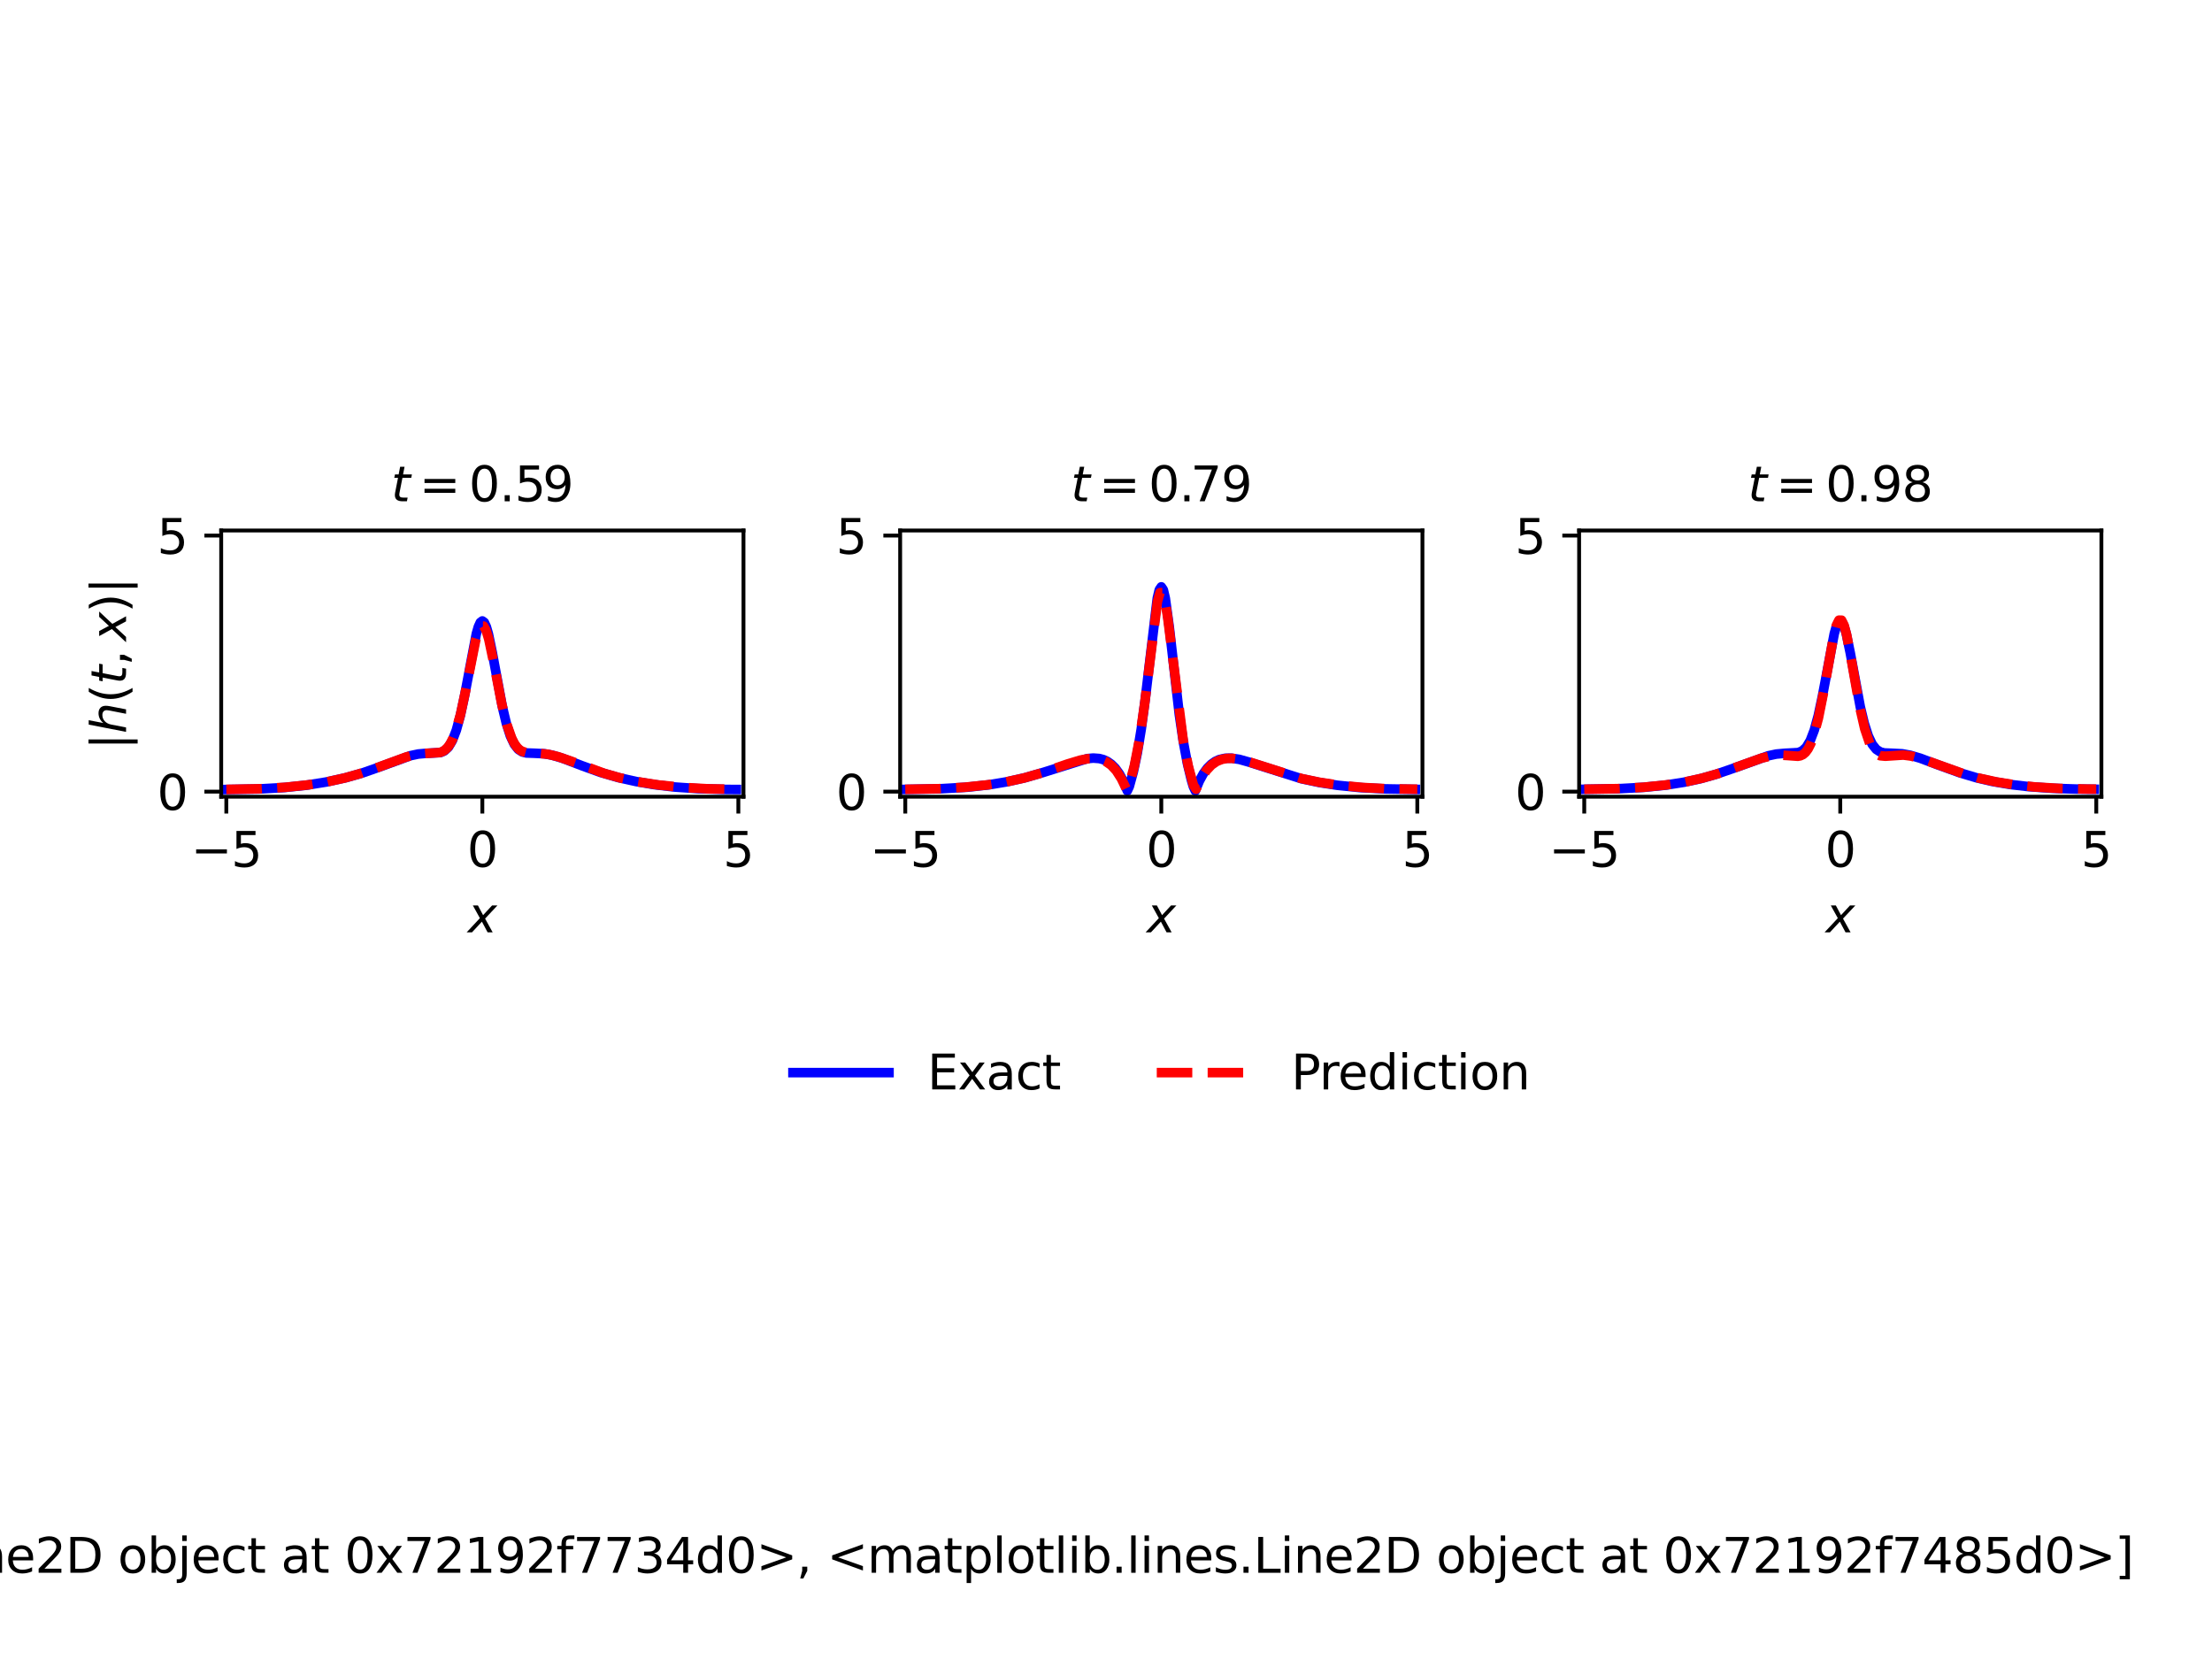 <?xml version="1.0" encoding="utf-8" standalone="no"?>
<!DOCTYPE svg PUBLIC "-//W3C//DTD SVG 1.1//EN"
  "http://www.w3.org/Graphics/SVG/1.1/DTD/svg11.dtd">
<svg xmlns:xlink="http://www.w3.org/1999/xlink" width="460.8pt" height="345.6pt" viewBox="0 0 460.8 345.6" xmlns="http://www.w3.org/2000/svg" version="1.1">
 <defs>
  <style type="text/css">*{stroke-linejoin: round; stroke-linecap: butt}</style>
 </defs>
 <g id="figure_1">
  <g id="patch_1">
   <path d="M 0 345.6 
L 460.8 345.6 
L 460.8 0 
L 0 0 
z
" style="fill: #ffffff"/>
  </g>
  <g id="axes_1">
   <g id="patch_2">
    <path d="M 46.08 165.973 
L 154.88 165.973 
L 154.88 110.507 
L 46.08 110.507 
z
" style="fill: #ffffff"/>
   </g>
   <g id="matplotlib.axis_1">
    <g id="xtick_1">
     <g id="line2d_1">
      <defs>
       <path id="m3cac14cc4a" d="M 0 0 
L 0 3.5 
" style="stroke: #000000; stroke-width: 0.8"/>
      </defs>
      <g>
       <use xlink:href="#m3cac14cc4a" x="47.147" y="165.973" style="stroke: #000000; stroke-width: 0.8"/>
      </g>
     </g>
     <g id="text_1">
      <!-- −5 -->
      <g transform="translate(39.776 180.572)scale(0.1 -0.1)">
       <defs>
        <path id="DejaVuSans-2212" d="M 678 2272 
L 4684 2272 
L 4684 1741 
L 678 1741 
L 678 2272 
z
" transform="scale(0.016)"/>
        <path id="DejaVuSans-35" d="M 691 4666 
L 3169 4666 
L 3169 4134 
L 1269 4134 
L 1269 2991 
Q 1406 3038 1543 3061 
Q 1681 3084 1819 3084 
Q 2600 3084 3056 2656 
Q 3513 2228 3513 1497 
Q 3513 744 3044 326 
Q 2575 -91 1722 -91 
Q 1428 -91 1123 -41 
Q 819 9 494 109 
L 494 744 
Q 775 591 1075 516 
Q 1375 441 1709 441 
Q 2250 441 2565 725 
Q 2881 1009 2881 1497 
Q 2881 1984 2565 2268 
Q 2250 2553 1709 2553 
Q 1456 2553 1204 2497 
Q 953 2441 691 2322 
L 691 4666 
z
" transform="scale(0.016)"/>
       </defs>
       <use xlink:href="#DejaVuSans-2212"/>
       <use xlink:href="#DejaVuSans-35" x="83.789"/>
      </g>
     </g>
    </g>
    <g id="xtick_2">
     <g id="line2d_2">
      <g>
       <use xlink:href="#m3cac14cc4a" x="100.48" y="165.973" style="stroke: #000000; stroke-width: 0.8"/>
      </g>
     </g>
     <g id="text_2">
      <!-- 0 -->
      <g transform="translate(97.299 180.572)scale(0.1 -0.1)">
       <defs>
        <path id="DejaVuSans-30" d="M 2034 4250 
Q 1547 4250 1301 3770 
Q 1056 3291 1056 2328 
Q 1056 1369 1301 889 
Q 1547 409 2034 409 
Q 2525 409 2770 889 
Q 3016 1369 3016 2328 
Q 3016 3291 2770 3770 
Q 2525 4250 2034 4250 
z
M 2034 4750 
Q 2819 4750 3233 4129 
Q 3647 3509 3647 2328 
Q 3647 1150 3233 529 
Q 2819 -91 2034 -91 
Q 1250 -91 836 529 
Q 422 1150 422 2328 
Q 422 3509 836 4129 
Q 1250 4750 2034 4750 
z
" transform="scale(0.016)"/>
       </defs>
       <use xlink:href="#DejaVuSans-30"/>
      </g>
     </g>
    </g>
    <g id="xtick_3">
     <g id="line2d_3">
      <g>
       <use xlink:href="#m3cac14cc4a" x="153.813" y="165.973" style="stroke: #000000; stroke-width: 0.8"/>
      </g>
     </g>
     <g id="text_3">
      <!-- 5 -->
      <g transform="translate(150.632 180.572)scale(0.1 -0.1)">
       <use xlink:href="#DejaVuSans-35"/>
      </g>
     </g>
    </g>
    <g id="text_4">
     <!-- $x$ -->
     <g transform="translate(97.48 194.25)scale(0.1 -0.1)">
      <defs>
       <path id="DejaVuSans-Oblique-78" d="M 3841 3500 
L 2234 1784 
L 3219 0 
L 2559 0 
L 1819 1388 
L 531 0 
L -166 0 
L 1556 1844 
L 641 3500 
L 1300 3500 
L 1972 2234 
L 3144 3500 
L 3841 3500 
z
" transform="scale(0.016)"/>
      </defs>
      <use xlink:href="#DejaVuSans-Oblique-78" transform="translate(0 0.312)"/>
     </g>
    </g>
   </g>
   <g id="matplotlib.axis_2">
    <g id="ytick_1">
     <g id="line2d_4">
      <defs>
       <path id="mddf3cb4c53" d="M 0 0 
L -3.5 0 
" style="stroke: #000000; stroke-width: 0.8"/>
      </defs>
      <g>
       <use xlink:href="#mddf3cb4c53" x="46.08" y="164.907" style="stroke: #000000; stroke-width: 0.8"/>
      </g>
     </g>
     <g id="text_5">
      <!-- 0 -->
      <g transform="translate(32.718 168.706)scale(0.1 -0.1)">
       <use xlink:href="#DejaVuSans-30"/>
      </g>
     </g>
    </g>
    <g id="ytick_2">
     <g id="line2d_5">
      <g>
       <use xlink:href="#mddf3cb4c53" x="46.08" y="111.573" style="stroke: #000000; stroke-width: 0.8"/>
      </g>
     </g>
     <g id="text_6">
      <!-- 5 -->
      <g transform="translate(32.718 115.373)scale(0.1 -0.1)">
       <use xlink:href="#DejaVuSans-35"/>
      </g>
     </g>
    </g>
    <g id="text_7">
     <!-- $|h(t,x)|$ -->
     <g transform="translate(26.317 156.19)rotate(-90)scale(0.1 -0.1)">
      <defs>
       <path id="DejaVuSans-7c" d="M 1344 4891 
L 1344 -1509 
L 813 -1509 
L 813 4891 
L 1344 4891 
z
" transform="scale(0.016)"/>
       <path id="DejaVuSans-Oblique-68" d="M 3566 2113 
L 3156 0 
L 2578 0 
L 2988 2091 
Q 3016 2238 3031 2350 
Q 3047 2463 3047 2528 
Q 3047 2791 2881 2937 
Q 2716 3084 2419 3084 
Q 1956 3084 1617 2771 
Q 1278 2459 1178 1941 
L 800 0 
L 225 0 
L 1172 4863 
L 1747 4863 
L 1375 2950 
Q 1594 3244 1934 3414 
Q 2275 3584 2650 3584 
Q 3113 3584 3367 3334 
Q 3622 3084 3622 2631 
Q 3622 2519 3608 2391 
Q 3594 2263 3566 2113 
z
" transform="scale(0.016)"/>
       <path id="DejaVuSans-28" d="M 1984 4856 
Q 1566 4138 1362 3434 
Q 1159 2731 1159 2009 
Q 1159 1288 1364 580 
Q 1569 -128 1984 -844 
L 1484 -844 
Q 1016 -109 783 600 
Q 550 1309 550 2009 
Q 550 2706 781 3412 
Q 1013 4119 1484 4856 
L 1984 4856 
z
" transform="scale(0.016)"/>
       <path id="DejaVuSans-Oblique-74" d="M 2706 3500 
L 2619 3053 
L 1472 3053 
L 1100 1153 
Q 1081 1047 1072 975 
Q 1063 903 1063 863 
Q 1063 663 1183 572 
Q 1303 481 1569 481 
L 2150 481 
L 2053 0 
L 1503 0 
Q 991 0 739 200 
Q 488 400 488 806 
Q 488 878 497 964 
Q 506 1050 525 1153 
L 897 3053 
L 409 3053 
L 500 3500 
L 978 3500 
L 1172 4494 
L 1747 4494 
L 1556 3500 
L 2706 3500 
z
" transform="scale(0.016)"/>
       <path id="DejaVuSans-2c" d="M 750 794 
L 1409 794 
L 1409 256 
L 897 -744 
L 494 -744 
L 750 256 
L 750 794 
z
" transform="scale(0.016)"/>
       <path id="DejaVuSans-29" d="M 513 4856 
L 1013 4856 
Q 1481 4119 1714 3412 
Q 1947 2706 1947 2009 
Q 1947 1309 1714 600 
Q 1481 -109 1013 -844 
L 513 -844 
Q 928 -128 1133 580 
Q 1338 1288 1338 2009 
Q 1338 2731 1133 3434 
Q 928 4138 513 4856 
z
" transform="scale(0.016)"/>
      </defs>
      <use xlink:href="#DejaVuSans-7c" transform="translate(0 0.578)"/>
      <use xlink:href="#DejaVuSans-Oblique-68" transform="translate(33.691 0.578)"/>
      <use xlink:href="#DejaVuSans-28" transform="translate(97.07 0.578)"/>
      <use xlink:href="#DejaVuSans-Oblique-74" transform="translate(136.084 0.578)"/>
      <use xlink:href="#DejaVuSans-2c" transform="translate(175.293 0.578)"/>
      <use xlink:href="#DejaVuSans-Oblique-78" transform="translate(226.562 0.578)"/>
      <use xlink:href="#DejaVuSans-29" transform="translate(285.742 0.578)"/>
      <use xlink:href="#DejaVuSans-7c" transform="translate(324.756 0.578)"/>
     </g>
    </g>
   </g>
   <g id="line2d_6">
    <path d="M 47.147 164.468 
L 53.813 164.362 
L 59.23 164.055 
L 63.813 163.57 
L 67.98 162.902 
L 72.147 161.984 
L 75.48 161.032 
L 78.813 159.865 
L 85.48 157.428 
L 87.147 157.076 
L 88.813 156.93 
L 91.73 156.78 
L 92.563 156.432 
L 93.397 155.669 
L 94.23 154.282 
L 95.063 152.107 
L 95.897 149.062 
L 96.73 145.179 
L 99.23 132.017 
L 99.647 130.579 
L 100.063 129.666 
L 100.48 129.353 
L 100.897 129.666 
L 101.313 130.579 
L 101.73 132.017 
L 102.563 136.013 
L 104.647 147.217 
L 105.48 150.695 
L 106.313 153.301 
L 107.147 155.065 
L 107.98 156.116 
L 108.813 156.646 
L 109.647 156.858 
L 111.313 156.916 
L 113.397 157.02 
L 115.063 157.322 
L 117.147 157.948 
L 121.313 159.544 
L 125.063 160.899 
L 128.813 161.984 
L 132.563 162.82 
L 136.313 163.453 
L 140.48 163.947 
L 145.48 164.292 
L 151.313 164.456 
L 153.397 164.468 
L 153.397 164.468 
" clip-path="url(#p972db908a7)" style="fill: none; stroke: #0000ff; stroke-width: 2; stroke-linecap: square"/>
   </g>
   <g id="line2d_7">
    <path d="M 47.147 164.447 
L 54.115 164.315 
L 59.475 164.003 
L 64.299 163.492 
L 68.051 162.892 
L 71.803 162.067 
L 75.019 161.15 
L 78.771 159.838 
L 84.668 157.676 
L 86.812 157.16 
L 88.42 156.975 
L 91.636 156.759 
L 92.172 156.562 
L 92.708 156.229 
L 93.244 155.708 
L 93.78 154.952 
L 94.316 153.914 
L 94.852 152.563 
L 95.924 148.857 
L 96.996 143.903 
L 99.14 133.137 
L 99.676 131.373 
L 100.212 130.429 
L 100.748 130.431 
L 101.284 131.378 
L 101.82 133.145 
L 102.892 138.251 
L 104.5 146.527 
L 105.572 150.882 
L 106.644 153.907 
L 107.18 154.937 
L 107.716 155.687 
L 108.252 156.201 
L 108.788 156.53 
L 109.86 156.826 
L 112.004 156.913 
L 114.148 157.126 
L 116.292 157.64 
L 118.972 158.566 
L 125.941 161.126 
L 129.157 162.042 
L 132.909 162.858 
L 137.197 163.524 
L 142.021 164.016 
L 147.381 164.319 
L 153.277 164.42 
L 153.813 164.42 
L 153.813 164.42 
" clip-path="url(#p972db908a7)" style="fill: none; stroke-dasharray: 7.4,3.2; stroke-dashoffset: 0; stroke: #ff0000; stroke-width: 2"/>
   </g>
   <g id="patch_3">
    <path d="M 46.08 165.973 
L 46.08 110.507 
" style="fill: none; stroke: #000000; stroke-width: 0.8; stroke-linejoin: miter; stroke-linecap: square"/>
   </g>
   <g id="patch_4">
    <path d="M 154.88 165.973 
L 154.88 110.507 
" style="fill: none; stroke: #000000; stroke-width: 0.8; stroke-linejoin: miter; stroke-linecap: square"/>
   </g>
   <g id="patch_5">
    <path d="M 46.08 165.973 
L 154.88 165.973 
" style="fill: none; stroke: #000000; stroke-width: 0.8; stroke-linejoin: miter; stroke-linecap: square"/>
   </g>
   <g id="patch_6">
    <path d="M 46.08 110.507 
L 154.88 110.507 
" style="fill: none; stroke: #000000; stroke-width: 0.8; stroke-linejoin: miter; stroke-linecap: square"/>
   </g>
   <g id="text_8">
    <!-- $t = 0.59$ -->
    <g transform="translate(81.48 104.507)scale(0.1 -0.1)">
     <defs>
      <path id="DejaVuSans-3d" d="M 678 2906 
L 4684 2906 
L 4684 2381 
L 678 2381 
L 678 2906 
z
M 678 1631 
L 4684 1631 
L 4684 1100 
L 678 1100 
L 678 1631 
z
" transform="scale(0.016)"/>
      <path id="DejaVuSans-2e" d="M 684 794 
L 1344 794 
L 1344 0 
L 684 0 
L 684 794 
z
" transform="scale(0.016)"/>
      <path id="DejaVuSans-39" d="M 703 97 
L 703 672 
Q 941 559 1184 500 
Q 1428 441 1663 441 
Q 2288 441 2617 861 
Q 2947 1281 2994 2138 
Q 2813 1869 2534 1725 
Q 2256 1581 1919 1581 
Q 1219 1581 811 2004 
Q 403 2428 403 3163 
Q 403 3881 828 4315 
Q 1253 4750 1959 4750 
Q 2769 4750 3195 4129 
Q 3622 3509 3622 2328 
Q 3622 1225 3098 567 
Q 2575 -91 1691 -91 
Q 1453 -91 1209 -44 
Q 966 3 703 97 
z
M 1959 2075 
Q 2384 2075 2632 2365 
Q 2881 2656 2881 3163 
Q 2881 3666 2632 3958 
Q 2384 4250 1959 4250 
Q 1534 4250 1286 3958 
Q 1038 3666 1038 3163 
Q 1038 2656 1286 2365 
Q 1534 2075 1959 2075 
z
" transform="scale(0.016)"/>
     </defs>
     <use xlink:href="#DejaVuSans-Oblique-74" transform="translate(0 0.781)"/>
     <use xlink:href="#DejaVuSans-3d" transform="translate(58.691 0.781)"/>
     <use xlink:href="#DejaVuSans-30" transform="translate(161.963 0.781)"/>
     <use xlink:href="#DejaVuSans-2e" transform="translate(225.586 0.781)"/>
     <use xlink:href="#DejaVuSans-35" transform="translate(257.373 0.781)"/>
     <use xlink:href="#DejaVuSans-39" transform="translate(315.496 0.781)"/>
    </g>
   </g>
  </g>
  <g id="axes_2">
   <g id="patch_7">
    <path d="M 187.52 165.973 
L 296.32 165.973 
L 296.32 110.507 
L 187.52 110.507 
z
" style="fill: #ffffff"/>
   </g>
   <g id="matplotlib.axis_3">
    <g id="xtick_4">
     <g id="line2d_8">
      <g>
       <use xlink:href="#m3cac14cc4a" x="188.587" y="165.973" style="stroke: #000000; stroke-width: 0.8"/>
      </g>
     </g>
     <g id="text_9">
      <!-- −5 -->
      <g transform="translate(181.216 180.572)scale(0.1 -0.1)">
       <use xlink:href="#DejaVuSans-2212"/>
       <use xlink:href="#DejaVuSans-35" x="83.789"/>
      </g>
     </g>
    </g>
    <g id="xtick_5">
     <g id="line2d_9">
      <g>
       <use xlink:href="#m3cac14cc4a" x="241.92" y="165.973" style="stroke: #000000; stroke-width: 0.8"/>
      </g>
     </g>
     <g id="text_10">
      <!-- 0 -->
      <g transform="translate(238.739 180.572)scale(0.1 -0.1)">
       <use xlink:href="#DejaVuSans-30"/>
      </g>
     </g>
    </g>
    <g id="xtick_6">
     <g id="line2d_10">
      <g>
       <use xlink:href="#m3cac14cc4a" x="295.253" y="165.973" style="stroke: #000000; stroke-width: 0.8"/>
      </g>
     </g>
     <g id="text_11">
      <!-- 5 -->
      <g transform="translate(292.072 180.572)scale(0.1 -0.1)">
       <use xlink:href="#DejaVuSans-35"/>
      </g>
     </g>
    </g>
    <g id="text_12">
     <!-- $x$ -->
     <g transform="translate(238.92 194.25)scale(0.1 -0.1)">
      <use xlink:href="#DejaVuSans-Oblique-78" transform="translate(0 0.312)"/>
     </g>
    </g>
   </g>
   <g id="matplotlib.axis_4">
    <g id="ytick_3">
     <g id="line2d_11">
      <g>
       <use xlink:href="#mddf3cb4c53" x="187.52" y="164.907" style="stroke: #000000; stroke-width: 0.8"/>
      </g>
     </g>
     <g id="text_13">
      <!-- 0 -->
      <g transform="translate(174.157 168.706)scale(0.1 -0.1)">
       <use xlink:href="#DejaVuSans-30"/>
      </g>
     </g>
    </g>
    <g id="ytick_4">
     <g id="line2d_12">
      <g>
       <use xlink:href="#mddf3cb4c53" x="187.52" y="111.573" style="stroke: #000000; stroke-width: 0.8"/>
      </g>
     </g>
     <g id="text_14">
      <!-- 5 -->
      <g transform="translate(174.157 115.373)scale(0.1 -0.1)">
       <use xlink:href="#DejaVuSans-35"/>
      </g>
     </g>
    </g>
   </g>
   <g id="line2d_13">
    <path d="M 188.587 164.445 
L 195.67 164.324 
L 201.503 163.985 
L 206.087 163.478 
L 209.837 162.848 
L 213.587 162.002 
L 217.337 160.91 
L 226.503 158.032 
L 227.753 157.922 
L 229.003 158.016 
L 229.837 158.235 
L 230.67 158.618 
L 231.503 159.201 
L 232.337 160.032 
L 233.17 161.173 
L 234.003 162.707 
L 234.837 164.736 
L 235.253 163.837 
L 236.087 160.801 
L 236.92 156.862 
L 237.753 151.821 
L 238.587 145.553 
L 241.087 124.621 
L 241.503 122.864 
L 241.92 122.253 
L 242.337 122.864 
L 242.753 124.621 
L 243.587 130.67 
L 245.67 148.841 
L 246.503 154.49 
L 247.337 158.957 
L 248.17 162.419 
L 248.587 163.837 
L 249.003 164.736 
L 249.837 162.707 
L 250.67 161.173 
L 251.503 160.032 
L 252.337 159.201 
L 253.17 158.618 
L 254.003 158.235 
L 255.253 157.957 
L 256.503 157.938 
L 258.17 158.192 
L 260.253 158.779 
L 271.087 162.214 
L 274.837 163.007 
L 278.587 163.587 
L 283.17 164.052 
L 288.587 164.34 
L 294.837 164.444 
L 294.837 164.444 
" clip-path="url(#pa266c238a8)" style="fill: none; stroke: #0000ff; stroke-width: 2; stroke-linecap: square"/>
   </g>
   <g id="line2d_14">
    <path d="M 188.587 164.431 
L 195.555 164.303 
L 200.915 163.999 
L 205.739 163.5 
L 209.491 162.91 
L 213.243 162.092 
L 216.995 161.014 
L 222.356 159.162 
L 225.036 158.351 
L 226.644 158.054 
L 228.252 158.022 
L 229.324 158.218 
L 230.396 158.653 
L 231.468 159.397 
L 232.54 160.545 
L 233.612 162.22 
L 234.684 164.442 
L 235.22 163.555 
L 236.292 159.603 
L 237.364 154.095 
L 238.436 146.724 
L 241.116 125.306 
L 241.652 123.457 
L 242.188 123.463 
L 242.724 125.323 
L 243.26 128.685 
L 246.476 154.137 
L 247.548 159.644 
L 248.62 163.586 
L 249.156 164.395 
L 250.228 162.179 
L 251.3 160.511 
L 252.372 159.368 
L 253.444 158.624 
L 254.516 158.188 
L 255.588 157.989 
L 256.66 157.972 
L 258.268 158.194 
L 260.412 158.774 
L 271.133 162.185 
L 274.885 162.965 
L 279.173 163.597 
L 283.997 164.054 
L 289.357 164.325 
L 295.253 164.404 
L 295.253 164.404 
" clip-path="url(#pa266c238a8)" style="fill: none; stroke-dasharray: 7.4,3.2; stroke-dashoffset: 0; stroke: #ff0000; stroke-width: 2"/>
   </g>
   <g id="patch_8">
    <path d="M 187.52 165.973 
L 187.52 110.507 
" style="fill: none; stroke: #000000; stroke-width: 0.8; stroke-linejoin: miter; stroke-linecap: square"/>
   </g>
   <g id="patch_9">
    <path d="M 296.32 165.973 
L 296.32 110.507 
" style="fill: none; stroke: #000000; stroke-width: 0.8; stroke-linejoin: miter; stroke-linecap: square"/>
   </g>
   <g id="patch_10">
    <path d="M 187.52 165.973 
L 296.32 165.973 
" style="fill: none; stroke: #000000; stroke-width: 0.8; stroke-linejoin: miter; stroke-linecap: square"/>
   </g>
   <g id="patch_11">
    <path d="M 187.52 110.507 
L 296.32 110.507 
" style="fill: none; stroke: #000000; stroke-width: 0.8; stroke-linejoin: miter; stroke-linecap: square"/>
   </g>
   <g id="text_15">
    <!-- $t = 0.79$ -->
    <g transform="translate(223.07 104.507)scale(0.1 -0.1)">
     <defs>
      <path id="DejaVuSans-37" d="M 525 4666 
L 3525 4666 
L 3525 4397 
L 1831 0 
L 1172 0 
L 2766 4134 
L 525 4134 
L 525 4666 
z
" transform="scale(0.016)"/>
     </defs>
     <use xlink:href="#DejaVuSans-Oblique-74" transform="translate(0 0.781)"/>
     <use xlink:href="#DejaVuSans-3d" transform="translate(58.691 0.781)"/>
     <use xlink:href="#DejaVuSans-30" transform="translate(161.963 0.781)"/>
     <use xlink:href="#DejaVuSans-2e" transform="translate(225.586 0.781)"/>
     <use xlink:href="#DejaVuSans-37" transform="translate(249.623 0.781)"/>
     <use xlink:href="#DejaVuSans-39" transform="translate(313.246 0.781)"/>
    </g>
   </g>
   <g id="legend_1">
    <g id="line2d_15">
     <path d="M 165.191 223.445 
L 175.191 223.445 
L 185.191 223.445 
" style="fill: none; stroke: #0000ff; stroke-width: 2; stroke-linecap: square"/>
    </g>
    <g id="text_16">
     <!-- Exact -->
     <g transform="translate(193.191 226.945)scale(0.1 -0.1)">
      <defs>
       <path id="DejaVuSans-45" d="M 628 4666 
L 3578 4666 
L 3578 4134 
L 1259 4134 
L 1259 2753 
L 3481 2753 
L 3481 2222 
L 1259 2222 
L 1259 531 
L 3634 531 
L 3634 0 
L 628 0 
L 628 4666 
z
" transform="scale(0.016)"/>
       <path id="DejaVuSans-78" d="M 3513 3500 
L 2247 1797 
L 3578 0 
L 2900 0 
L 1881 1375 
L 863 0 
L 184 0 
L 1544 1831 
L 300 3500 
L 978 3500 
L 1906 2253 
L 2834 3500 
L 3513 3500 
z
" transform="scale(0.016)"/>
       <path id="DejaVuSans-61" d="M 2194 1759 
Q 1497 1759 1228 1600 
Q 959 1441 959 1056 
Q 959 750 1161 570 
Q 1363 391 1709 391 
Q 2188 391 2477 730 
Q 2766 1069 2766 1631 
L 2766 1759 
L 2194 1759 
z
M 3341 1997 
L 3341 0 
L 2766 0 
L 2766 531 
Q 2569 213 2275 61 
Q 1981 -91 1556 -91 
Q 1019 -91 701 211 
Q 384 513 384 1019 
Q 384 1609 779 1909 
Q 1175 2209 1959 2209 
L 2766 2209 
L 2766 2266 
Q 2766 2663 2505 2880 
Q 2244 3097 1772 3097 
Q 1472 3097 1187 3025 
Q 903 2953 641 2809 
L 641 3341 
Q 956 3463 1253 3523 
Q 1550 3584 1831 3584 
Q 2591 3584 2966 3190 
Q 3341 2797 3341 1997 
z
" transform="scale(0.016)"/>
       <path id="DejaVuSans-63" d="M 3122 3366 
L 3122 2828 
Q 2878 2963 2633 3030 
Q 2388 3097 2138 3097 
Q 1578 3097 1268 2742 
Q 959 2388 959 1747 
Q 959 1106 1268 751 
Q 1578 397 2138 397 
Q 2388 397 2633 464 
Q 2878 531 3122 666 
L 3122 134 
Q 2881 22 2623 -34 
Q 2366 -91 2075 -91 
Q 1284 -91 818 406 
Q 353 903 353 1747 
Q 353 2603 823 3093 
Q 1294 3584 2113 3584 
Q 2378 3584 2631 3529 
Q 2884 3475 3122 3366 
z
" transform="scale(0.016)"/>
       <path id="DejaVuSans-74" d="M 1172 4494 
L 1172 3500 
L 2356 3500 
L 2356 3053 
L 1172 3053 
L 1172 1153 
Q 1172 725 1289 603 
Q 1406 481 1766 481 
L 2356 481 
L 2356 0 
L 1766 0 
Q 1100 0 847 248 
Q 594 497 594 1153 
L 594 3053 
L 172 3053 
L 172 3500 
L 594 3500 
L 594 4494 
L 1172 4494 
z
" transform="scale(0.016)"/>
      </defs>
      <use xlink:href="#DejaVuSans-45"/>
      <use xlink:href="#DejaVuSans-78" x="63.184"/>
      <use xlink:href="#DejaVuSans-61" x="122.363"/>
      <use xlink:href="#DejaVuSans-63" x="183.643"/>
      <use xlink:href="#DejaVuSans-74" x="238.623"/>
     </g>
    </g>
    <g id="line2d_16">
     <path d="M 240.975 223.445 
L 250.975 223.445 
L 260.975 223.445 
" style="fill: none; stroke-dasharray: 7.4,3.2; stroke-dashoffset: 0; stroke: #ff0000; stroke-width: 2"/>
    </g>
    <g id="text_17">
     <!-- Prediction -->
     <g transform="translate(268.975 226.945)scale(0.1 -0.1)">
      <defs>
       <path id="DejaVuSans-50" d="M 1259 4147 
L 1259 2394 
L 2053 2394 
Q 2494 2394 2734 2622 
Q 2975 2850 2975 3272 
Q 2975 3691 2734 3919 
Q 2494 4147 2053 4147 
L 1259 4147 
z
M 628 4666 
L 2053 4666 
Q 2838 4666 3239 4311 
Q 3641 3956 3641 3272 
Q 3641 2581 3239 2228 
Q 2838 1875 2053 1875 
L 1259 1875 
L 1259 0 
L 628 0 
L 628 4666 
z
" transform="scale(0.016)"/>
       <path id="DejaVuSans-72" d="M 2631 2963 
Q 2534 3019 2420 3045 
Q 2306 3072 2169 3072 
Q 1681 3072 1420 2755 
Q 1159 2438 1159 1844 
L 1159 0 
L 581 0 
L 581 3500 
L 1159 3500 
L 1159 2956 
Q 1341 3275 1631 3429 
Q 1922 3584 2338 3584 
Q 2397 3584 2469 3576 
Q 2541 3569 2628 3553 
L 2631 2963 
z
" transform="scale(0.016)"/>
       <path id="DejaVuSans-65" d="M 3597 1894 
L 3597 1613 
L 953 1613 
Q 991 1019 1311 708 
Q 1631 397 2203 397 
Q 2534 397 2845 478 
Q 3156 559 3463 722 
L 3463 178 
Q 3153 47 2828 -22 
Q 2503 -91 2169 -91 
Q 1331 -91 842 396 
Q 353 884 353 1716 
Q 353 2575 817 3079 
Q 1281 3584 2069 3584 
Q 2775 3584 3186 3129 
Q 3597 2675 3597 1894 
z
M 3022 2063 
Q 3016 2534 2758 2815 
Q 2500 3097 2075 3097 
Q 1594 3097 1305 2825 
Q 1016 2553 972 2059 
L 3022 2063 
z
" transform="scale(0.016)"/>
       <path id="DejaVuSans-64" d="M 2906 2969 
L 2906 4863 
L 3481 4863 
L 3481 0 
L 2906 0 
L 2906 525 
Q 2725 213 2448 61 
Q 2172 -91 1784 -91 
Q 1150 -91 751 415 
Q 353 922 353 1747 
Q 353 2572 751 3078 
Q 1150 3584 1784 3584 
Q 2172 3584 2448 3432 
Q 2725 3281 2906 2969 
z
M 947 1747 
Q 947 1113 1208 752 
Q 1469 391 1925 391 
Q 2381 391 2643 752 
Q 2906 1113 2906 1747 
Q 2906 2381 2643 2742 
Q 2381 3103 1925 3103 
Q 1469 3103 1208 2742 
Q 947 2381 947 1747 
z
" transform="scale(0.016)"/>
       <path id="DejaVuSans-69" d="M 603 3500 
L 1178 3500 
L 1178 0 
L 603 0 
L 603 3500 
z
M 603 4863 
L 1178 4863 
L 1178 4134 
L 603 4134 
L 603 4863 
z
" transform="scale(0.016)"/>
       <path id="DejaVuSans-6f" d="M 1959 3097 
Q 1497 3097 1228 2736 
Q 959 2375 959 1747 
Q 959 1119 1226 758 
Q 1494 397 1959 397 
Q 2419 397 2687 759 
Q 2956 1122 2956 1747 
Q 2956 2369 2687 2733 
Q 2419 3097 1959 3097 
z
M 1959 3584 
Q 2709 3584 3137 3096 
Q 3566 2609 3566 1747 
Q 3566 888 3137 398 
Q 2709 -91 1959 -91 
Q 1206 -91 779 398 
Q 353 888 353 1747 
Q 353 2609 779 3096 
Q 1206 3584 1959 3584 
z
" transform="scale(0.016)"/>
       <path id="DejaVuSans-6e" d="M 3513 2113 
L 3513 0 
L 2938 0 
L 2938 2094 
Q 2938 2591 2744 2837 
Q 2550 3084 2163 3084 
Q 1697 3084 1428 2787 
Q 1159 2491 1159 1978 
L 1159 0 
L 581 0 
L 581 3500 
L 1159 3500 
L 1159 2956 
Q 1366 3272 1645 3428 
Q 1925 3584 2291 3584 
Q 2894 3584 3203 3211 
Q 3513 2838 3513 2113 
z
" transform="scale(0.016)"/>
      </defs>
      <use xlink:href="#DejaVuSans-50"/>
      <use xlink:href="#DejaVuSans-72" x="58.553"/>
      <use xlink:href="#DejaVuSans-65" x="97.416"/>
      <use xlink:href="#DejaVuSans-64" x="158.939"/>
      <use xlink:href="#DejaVuSans-69" x="222.416"/>
      <use xlink:href="#DejaVuSans-63" x="250.199"/>
      <use xlink:href="#DejaVuSans-74" x="305.18"/>
      <use xlink:href="#DejaVuSans-69" x="344.389"/>
      <use xlink:href="#DejaVuSans-6f" x="372.172"/>
      <use xlink:href="#DejaVuSans-6e" x="433.354"/>
     </g>
    </g>
   </g>
  </g>
  <g id="axes_3">
   <g id="patch_12">
    <path d="M 328.96 165.973 
L 437.76 165.973 
L 437.76 110.507 
L 328.96 110.507 
z
" style="fill: #ffffff"/>
   </g>
   <g id="matplotlib.axis_5">
    <g id="xtick_7">
     <g id="line2d_17">
      <g>
       <use xlink:href="#m3cac14cc4a" x="330.027" y="165.973" style="stroke: #000000; stroke-width: 0.8"/>
      </g>
     </g>
     <g id="text_18">
      <!-- −5 -->
      <g transform="translate(322.656 180.572)scale(0.1 -0.1)">
       <use xlink:href="#DejaVuSans-2212"/>
       <use xlink:href="#DejaVuSans-35" x="83.789"/>
      </g>
     </g>
    </g>
    <g id="xtick_8">
     <g id="line2d_18">
      <g>
       <use xlink:href="#m3cac14cc4a" x="383.36" y="165.973" style="stroke: #000000; stroke-width: 0.8"/>
      </g>
     </g>
     <g id="text_19">
      <!-- 0 -->
      <g transform="translate(380.179 180.572)scale(0.1 -0.1)">
       <use xlink:href="#DejaVuSans-30"/>
      </g>
     </g>
    </g>
    <g id="xtick_9">
     <g id="line2d_19">
      <g>
       <use xlink:href="#m3cac14cc4a" x="436.693" y="165.973" style="stroke: #000000; stroke-width: 0.8"/>
      </g>
     </g>
     <g id="text_20">
      <!-- 5 -->
      <g transform="translate(433.512 180.572)scale(0.1 -0.1)">
       <use xlink:href="#DejaVuSans-35"/>
      </g>
     </g>
    </g>
    <g id="text_21">
     <!-- $x$ -->
     <g transform="translate(380.36 194.25)scale(0.1 -0.1)">
      <use xlink:href="#DejaVuSans-Oblique-78" transform="translate(0 0.312)"/>
     </g>
    </g>
   </g>
   <g id="matplotlib.axis_6">
    <g id="ytick_5">
     <g id="line2d_20">
      <g>
       <use xlink:href="#mddf3cb4c53" x="328.96" y="164.907" style="stroke: #000000; stroke-width: 0.8"/>
      </g>
     </g>
     <g id="text_22">
      <!-- 0 -->
      <g transform="translate(315.598 168.706)scale(0.1 -0.1)">
       <use xlink:href="#DejaVuSans-30"/>
      </g>
     </g>
    </g>
    <g id="ytick_6">
     <g id="line2d_21">
      <g>
       <use xlink:href="#mddf3cb4c53" x="328.96" y="111.573" style="stroke: #000000; stroke-width: 0.8"/>
      </g>
     </g>
     <g id="text_23">
      <!-- 5 -->
      <g transform="translate(315.598 115.373)scale(0.1 -0.1)">
       <use xlink:href="#DejaVuSans-35"/>
      </g>
     </g>
    </g>
   </g>
   <g id="line2d_22">
    <path d="M 330.027 164.422 
L 337.11 164.304 
L 342.527 164.005 
L 347.11 163.54 
L 350.86 162.943 
L 354.193 162.227 
L 357.527 161.284 
L 361.277 159.99 
L 368.36 157.444 
L 370.027 157.089 
L 371.693 156.935 
L 374.61 156.776 
L 375.443 156.428 
L 376.277 155.663 
L 377.11 154.28 
L 377.943 152.11 
L 378.777 149.07 
L 379.61 145.192 
L 382.11 132.009 
L 382.527 130.565 
L 382.943 129.647 
L 383.36 129.331 
L 383.777 129.647 
L 384.193 130.565 
L 384.61 132.009 
L 385.443 136.019 
L 387.527 147.228 
L 388.36 150.701 
L 389.193 153.3 
L 390.027 155.061 
L 390.86 156.11 
L 391.693 156.641 
L 392.527 156.854 
L 394.193 156.922 
L 396.277 157.031 
L 397.943 157.338 
L 400.027 157.949 
L 403.777 159.36 
L 408.36 161.015 
L 411.693 162.011 
L 415.027 162.784 
L 418.777 163.425 
L 422.527 163.863 
L 427.527 164.214 
L 432.527 164.378 
L 436.277 164.421 
L 436.277 164.421 
" clip-path="url(#p9d05ae17eb)" style="fill: none; stroke: #0000ff; stroke-width: 2; stroke-linecap: square"/>
   </g>
   <g id="line2d_23">
    <path d="M 330.027 164.412 
L 336.995 164.291 
L 342.355 163.996 
L 347.179 163.504 
L 350.931 162.915 
L 354.683 162.088 
L 357.899 161.159 
L 361.651 159.833 
L 367.012 157.914 
L 369.156 157.433 
L 370.764 157.3 
L 372.372 157.386 
L 374.516 157.543 
L 375.052 157.44 
L 375.588 157.191 
L 376.124 156.734 
L 376.66 156.009 
L 377.196 154.963 
L 377.732 153.56 
L 378.804 149.618 
L 379.876 144.248 
L 382.02 132.275 
L 382.556 130.271 
L 383.092 129.194 
L 383.628 129.196 
L 384.164 130.278 
L 384.7 132.287 
L 385.772 138.023 
L 387.38 147.118 
L 388.452 151.797 
L 389.524 154.971 
L 390.06 156.012 
L 390.596 156.733 
L 391.132 157.185 
L 391.668 157.429 
L 392.74 157.533 
L 396.492 157.289 
L 398.1 157.498 
L 400.244 158.054 
L 403.461 159.196 
L 408.821 161.117 
L 412.037 162.045 
L 415.789 162.874 
L 419.541 163.469 
L 423.829 163.928 
L 429.189 164.255 
L 435.085 164.385 
L 436.693 164.388 
L 436.693 164.388 
" clip-path="url(#p9d05ae17eb)" style="fill: none; stroke-dasharray: 7.4,3.2; stroke-dashoffset: 0; stroke: #ff0000; stroke-width: 2"/>
   </g>
   <g id="patch_13">
    <path d="M 328.96 165.973 
L 328.96 110.507 
" style="fill: none; stroke: #000000; stroke-width: 0.8; stroke-linejoin: miter; stroke-linecap: square"/>
   </g>
   <g id="patch_14">
    <path d="M 437.76 165.973 
L 437.76 110.507 
" style="fill: none; stroke: #000000; stroke-width: 0.8; stroke-linejoin: miter; stroke-linecap: square"/>
   </g>
   <g id="patch_15">
    <path d="M 328.96 165.973 
L 437.76 165.973 
" style="fill: none; stroke: #000000; stroke-width: 0.8; stroke-linejoin: miter; stroke-linecap: square"/>
   </g>
   <g id="patch_16">
    <path d="M 328.96 110.507 
L 437.76 110.507 
" style="fill: none; stroke: #000000; stroke-width: 0.8; stroke-linejoin: miter; stroke-linecap: square"/>
   </g>
   <g id="text_24">
    <!-- $t = 0.98$ -->
    <g transform="translate(364.11 104.507)scale(0.1 -0.1)">
     <defs>
      <path id="DejaVuSans-38" d="M 2034 2216 
Q 1584 2216 1326 1975 
Q 1069 1734 1069 1313 
Q 1069 891 1326 650 
Q 1584 409 2034 409 
Q 2484 409 2743 651 
Q 3003 894 3003 1313 
Q 3003 1734 2745 1975 
Q 2488 2216 2034 2216 
z
M 1403 2484 
Q 997 2584 770 2862 
Q 544 3141 544 3541 
Q 544 4100 942 4425 
Q 1341 4750 2034 4750 
Q 2731 4750 3128 4425 
Q 3525 4100 3525 3541 
Q 3525 3141 3298 2862 
Q 3072 2584 2669 2484 
Q 3125 2378 3379 2068 
Q 3634 1759 3634 1313 
Q 3634 634 3220 271 
Q 2806 -91 2034 -91 
Q 1263 -91 848 271 
Q 434 634 434 1313 
Q 434 1759 690 2068 
Q 947 2378 1403 2484 
z
M 1172 3481 
Q 1172 3119 1398 2916 
Q 1625 2713 2034 2713 
Q 2441 2713 2670 2916 
Q 2900 3119 2900 3481 
Q 2900 3844 2670 4047 
Q 2441 4250 2034 4250 
Q 1625 4250 1398 4047 
Q 1172 3844 1172 3481 
z
" transform="scale(0.016)"/>
     </defs>
     <use xlink:href="#DejaVuSans-Oblique-74" transform="translate(0 0.781)"/>
     <use xlink:href="#DejaVuSans-3d" transform="translate(58.691 0.781)"/>
     <use xlink:href="#DejaVuSans-30" transform="translate(161.963 0.781)"/>
     <use xlink:href="#DejaVuSans-2e" transform="translate(225.586 0.781)"/>
     <use xlink:href="#DejaVuSans-39" transform="translate(257.373 0.781)"/>
     <use xlink:href="#DejaVuSans-38" transform="translate(320.996 0.781)"/>
    </g>
   </g>
  </g>
  <g id="legend_2">
   <g id="line2d_24">
    <path style="fill: none; stroke: #0000ff; stroke-width: 2; stroke-linecap: square"/>
   </g>
   <g id="text_25">
    <!-- [&lt;matplotlib.lines.Line2D object at 0x72192f7734d0&gt;, &lt;matplotlib.lines.Line2D object at 0x72192f7485d0&gt;] -->
    <g transform="translate(-106.295 327.638)scale(0.1 -0.1)">
     <defs>
      <path id="DejaVuSans-5b" d="M 550 4863 
L 1875 4863 
L 1875 4416 
L 1125 4416 
L 1125 -397 
L 1875 -397 
L 1875 -844 
L 550 -844 
L 550 4863 
z
" transform="scale(0.016)"/>
      <path id="DejaVuSans-3c" d="M 4684 3150 
L 1459 2003 
L 4684 863 
L 4684 294 
L 678 1747 
L 678 2266 
L 4684 3719 
L 4684 3150 
z
" transform="scale(0.016)"/>
      <path id="DejaVuSans-6d" d="M 3328 2828 
Q 3544 3216 3844 3400 
Q 4144 3584 4550 3584 
Q 5097 3584 5394 3201 
Q 5691 2819 5691 2113 
L 5691 0 
L 5113 0 
L 5113 2094 
Q 5113 2597 4934 2840 
Q 4756 3084 4391 3084 
Q 3944 3084 3684 2787 
Q 3425 2491 3425 1978 
L 3425 0 
L 2847 0 
L 2847 2094 
Q 2847 2600 2669 2842 
Q 2491 3084 2119 3084 
Q 1678 3084 1418 2786 
Q 1159 2488 1159 1978 
L 1159 0 
L 581 0 
L 581 3500 
L 1159 3500 
L 1159 2956 
Q 1356 3278 1631 3431 
Q 1906 3584 2284 3584 
Q 2666 3584 2933 3390 
Q 3200 3197 3328 2828 
z
" transform="scale(0.016)"/>
      <path id="DejaVuSans-70" d="M 1159 525 
L 1159 -1331 
L 581 -1331 
L 581 3500 
L 1159 3500 
L 1159 2969 
Q 1341 3281 1617 3432 
Q 1894 3584 2278 3584 
Q 2916 3584 3314 3078 
Q 3713 2572 3713 1747 
Q 3713 922 3314 415 
Q 2916 -91 2278 -91 
Q 1894 -91 1617 61 
Q 1341 213 1159 525 
z
M 3116 1747 
Q 3116 2381 2855 2742 
Q 2594 3103 2138 3103 
Q 1681 3103 1420 2742 
Q 1159 2381 1159 1747 
Q 1159 1113 1420 752 
Q 1681 391 2138 391 
Q 2594 391 2855 752 
Q 3116 1113 3116 1747 
z
" transform="scale(0.016)"/>
      <path id="DejaVuSans-6c" d="M 603 4863 
L 1178 4863 
L 1178 0 
L 603 0 
L 603 4863 
z
" transform="scale(0.016)"/>
      <path id="DejaVuSans-62" d="M 3116 1747 
Q 3116 2381 2855 2742 
Q 2594 3103 2138 3103 
Q 1681 3103 1420 2742 
Q 1159 2381 1159 1747 
Q 1159 1113 1420 752 
Q 1681 391 2138 391 
Q 2594 391 2855 752 
Q 3116 1113 3116 1747 
z
M 1159 2969 
Q 1341 3281 1617 3432 
Q 1894 3584 2278 3584 
Q 2916 3584 3314 3078 
Q 3713 2572 3713 1747 
Q 3713 922 3314 415 
Q 2916 -91 2278 -91 
Q 1894 -91 1617 61 
Q 1341 213 1159 525 
L 1159 0 
L 581 0 
L 581 4863 
L 1159 4863 
L 1159 2969 
z
" transform="scale(0.016)"/>
      <path id="DejaVuSans-73" d="M 2834 3397 
L 2834 2853 
Q 2591 2978 2328 3040 
Q 2066 3103 1784 3103 
Q 1356 3103 1142 2972 
Q 928 2841 928 2578 
Q 928 2378 1081 2264 
Q 1234 2150 1697 2047 
L 1894 2003 
Q 2506 1872 2764 1633 
Q 3022 1394 3022 966 
Q 3022 478 2636 193 
Q 2250 -91 1575 -91 
Q 1294 -91 989 -36 
Q 684 19 347 128 
L 347 722 
Q 666 556 975 473 
Q 1284 391 1588 391 
Q 1994 391 2212 530 
Q 2431 669 2431 922 
Q 2431 1156 2273 1281 
Q 2116 1406 1581 1522 
L 1381 1569 
Q 847 1681 609 1914 
Q 372 2147 372 2553 
Q 372 3047 722 3315 
Q 1072 3584 1716 3584 
Q 2034 3584 2315 3537 
Q 2597 3491 2834 3397 
z
" transform="scale(0.016)"/>
      <path id="DejaVuSans-4c" d="M 628 4666 
L 1259 4666 
L 1259 531 
L 3531 531 
L 3531 0 
L 628 0 
L 628 4666 
z
" transform="scale(0.016)"/>
      <path id="DejaVuSans-32" d="M 1228 531 
L 3431 531 
L 3431 0 
L 469 0 
L 469 531 
Q 828 903 1448 1529 
Q 2069 2156 2228 2338 
Q 2531 2678 2651 2914 
Q 2772 3150 2772 3378 
Q 2772 3750 2511 3984 
Q 2250 4219 1831 4219 
Q 1534 4219 1204 4116 
Q 875 4013 500 3803 
L 500 4441 
Q 881 4594 1212 4672 
Q 1544 4750 1819 4750 
Q 2544 4750 2975 4387 
Q 3406 4025 3406 3419 
Q 3406 3131 3298 2873 
Q 3191 2616 2906 2266 
Q 2828 2175 2409 1742 
Q 1991 1309 1228 531 
z
" transform="scale(0.016)"/>
      <path id="DejaVuSans-44" d="M 1259 4147 
L 1259 519 
L 2022 519 
Q 2988 519 3436 956 
Q 3884 1394 3884 2338 
Q 3884 3275 3436 3711 
Q 2988 4147 2022 4147 
L 1259 4147 
z
M 628 4666 
L 1925 4666 
Q 3281 4666 3915 4102 
Q 4550 3538 4550 2338 
Q 4550 1131 3912 565 
Q 3275 0 1925 0 
L 628 0 
L 628 4666 
z
" transform="scale(0.016)"/>
      <path id="DejaVuSans-20" transform="scale(0.016)"/>
      <path id="DejaVuSans-6a" d="M 603 3500 
L 1178 3500 
L 1178 -63 
Q 1178 -731 923 -1031 
Q 669 -1331 103 -1331 
L -116 -1331 
L -116 -844 
L 38 -844 
Q 366 -844 484 -692 
Q 603 -541 603 -63 
L 603 3500 
z
M 603 4863 
L 1178 4863 
L 1178 4134 
L 603 4134 
L 603 4863 
z
" transform="scale(0.016)"/>
      <path id="DejaVuSans-31" d="M 794 531 
L 1825 531 
L 1825 4091 
L 703 3866 
L 703 4441 
L 1819 4666 
L 2450 4666 
L 2450 531 
L 3481 531 
L 3481 0 
L 794 0 
L 794 531 
z
" transform="scale(0.016)"/>
      <path id="DejaVuSans-66" d="M 2375 4863 
L 2375 4384 
L 1825 4384 
Q 1516 4384 1395 4259 
Q 1275 4134 1275 3809 
L 1275 3500 
L 2222 3500 
L 2222 3053 
L 1275 3053 
L 1275 0 
L 697 0 
L 697 3053 
L 147 3053 
L 147 3500 
L 697 3500 
L 697 3744 
Q 697 4328 969 4595 
Q 1241 4863 1831 4863 
L 2375 4863 
z
" transform="scale(0.016)"/>
      <path id="DejaVuSans-33" d="M 2597 2516 
Q 3050 2419 3304 2112 
Q 3559 1806 3559 1356 
Q 3559 666 3084 287 
Q 2609 -91 1734 -91 
Q 1441 -91 1130 -33 
Q 819 25 488 141 
L 488 750 
Q 750 597 1062 519 
Q 1375 441 1716 441 
Q 2309 441 2620 675 
Q 2931 909 2931 1356 
Q 2931 1769 2642 2001 
Q 2353 2234 1838 2234 
L 1294 2234 
L 1294 2753 
L 1863 2753 
Q 2328 2753 2575 2939 
Q 2822 3125 2822 3475 
Q 2822 3834 2567 4026 
Q 2313 4219 1838 4219 
Q 1578 4219 1281 4162 
Q 984 4106 628 3988 
L 628 4550 
Q 988 4650 1302 4700 
Q 1616 4750 1894 4750 
Q 2613 4750 3031 4423 
Q 3450 4097 3450 3541 
Q 3450 3153 3228 2886 
Q 3006 2619 2597 2516 
z
" transform="scale(0.016)"/>
      <path id="DejaVuSans-34" d="M 2419 4116 
L 825 1625 
L 2419 1625 
L 2419 4116 
z
M 2253 4666 
L 3047 4666 
L 3047 1625 
L 3713 1625 
L 3713 1100 
L 3047 1100 
L 3047 0 
L 2419 0 
L 2419 1100 
L 313 1100 
L 313 1709 
L 2253 4666 
z
" transform="scale(0.016)"/>
      <path id="DejaVuSans-3e" d="M 678 3150 
L 678 3719 
L 4684 2266 
L 4684 1747 
L 678 294 
L 678 863 
L 3897 2003 
L 678 3150 
z
" transform="scale(0.016)"/>
      <path id="DejaVuSans-5d" d="M 1947 4863 
L 1947 -844 
L 622 -844 
L 622 -397 
L 1369 -397 
L 1369 4416 
L 622 4416 
L 622 4863 
L 1947 4863 
z
" transform="scale(0.016)"/>
     </defs>
     <use xlink:href="#DejaVuSans-5b"/>
     <use xlink:href="#DejaVuSans-3c" x="39.014"/>
     <use xlink:href="#DejaVuSans-6d" x="122.803"/>
     <use xlink:href="#DejaVuSans-61" x="220.215"/>
     <use xlink:href="#DejaVuSans-74" x="281.494"/>
     <use xlink:href="#DejaVuSans-70" x="320.703"/>
     <use xlink:href="#DejaVuSans-6c" x="384.18"/>
     <use xlink:href="#DejaVuSans-6f" x="411.963"/>
     <use xlink:href="#DejaVuSans-74" x="473.145"/>
     <use xlink:href="#DejaVuSans-6c" x="512.354"/>
     <use xlink:href="#DejaVuSans-69" x="540.137"/>
     <use xlink:href="#DejaVuSans-62" x="567.92"/>
     <use xlink:href="#DejaVuSans-2e" x="631.396"/>
     <use xlink:href="#DejaVuSans-6c" x="663.184"/>
     <use xlink:href="#DejaVuSans-69" x="690.967"/>
     <use xlink:href="#DejaVuSans-6e" x="718.75"/>
     <use xlink:href="#DejaVuSans-65" x="782.129"/>
     <use xlink:href="#DejaVuSans-73" x="843.652"/>
     <use xlink:href="#DejaVuSans-2e" x="895.752"/>
     <use xlink:href="#DejaVuSans-4c" x="927.539"/>
     <use xlink:href="#DejaVuSans-69" x="983.252"/>
     <use xlink:href="#DejaVuSans-6e" x="1011.035"/>
     <use xlink:href="#DejaVuSans-65" x="1074.414"/>
     <use xlink:href="#DejaVuSans-32" x="1135.938"/>
     <use xlink:href="#DejaVuSans-44" x="1199.561"/>
     <use xlink:href="#DejaVuSans-20" x="1276.562"/>
     <use xlink:href="#DejaVuSans-6f" x="1308.35"/>
     <use xlink:href="#DejaVuSans-62" x="1369.531"/>
     <use xlink:href="#DejaVuSans-6a" x="1433.008"/>
     <use xlink:href="#DejaVuSans-65" x="1460.791"/>
     <use xlink:href="#DejaVuSans-63" x="1522.314"/>
     <use xlink:href="#DejaVuSans-74" x="1577.295"/>
     <use xlink:href="#DejaVuSans-20" x="1616.504"/>
     <use xlink:href="#DejaVuSans-61" x="1648.291"/>
     <use xlink:href="#DejaVuSans-74" x="1709.57"/>
     <use xlink:href="#DejaVuSans-20" x="1748.779"/>
     <use xlink:href="#DejaVuSans-30" x="1780.566"/>
     <use xlink:href="#DejaVuSans-78" x="1844.189"/>
     <use xlink:href="#DejaVuSans-37" x="1903.369"/>
     <use xlink:href="#DejaVuSans-32" x="1966.992"/>
     <use xlink:href="#DejaVuSans-31" x="2030.615"/>
     <use xlink:href="#DejaVuSans-39" x="2094.238"/>
     <use xlink:href="#DejaVuSans-32" x="2157.861"/>
     <use xlink:href="#DejaVuSans-66" x="2221.484"/>
     <use xlink:href="#DejaVuSans-37" x="2256.689"/>
     <use xlink:href="#DejaVuSans-37" x="2320.312"/>
     <use xlink:href="#DejaVuSans-33" x="2383.936"/>
     <use xlink:href="#DejaVuSans-34" x="2447.559"/>
     <use xlink:href="#DejaVuSans-64" x="2511.182"/>
     <use xlink:href="#DejaVuSans-30" x="2574.658"/>
     <use xlink:href="#DejaVuSans-3e" x="2638.281"/>
     <use xlink:href="#DejaVuSans-2c" x="2722.07"/>
     <use xlink:href="#DejaVuSans-20" x="2753.857"/>
     <use xlink:href="#DejaVuSans-3c" x="2785.645"/>
     <use xlink:href="#DejaVuSans-6d" x="2869.434"/>
     <use xlink:href="#DejaVuSans-61" x="2966.846"/>
     <use xlink:href="#DejaVuSans-74" x="3028.125"/>
     <use xlink:href="#DejaVuSans-70" x="3067.334"/>
     <use xlink:href="#DejaVuSans-6c" x="3130.811"/>
     <use xlink:href="#DejaVuSans-6f" x="3158.594"/>
     <use xlink:href="#DejaVuSans-74" x="3219.775"/>
     <use xlink:href="#DejaVuSans-6c" x="3258.984"/>
     <use xlink:href="#DejaVuSans-69" x="3286.768"/>
     <use xlink:href="#DejaVuSans-62" x="3314.551"/>
     <use xlink:href="#DejaVuSans-2e" x="3378.027"/>
     <use xlink:href="#DejaVuSans-6c" x="3409.814"/>
     <use xlink:href="#DejaVuSans-69" x="3437.598"/>
     <use xlink:href="#DejaVuSans-6e" x="3465.381"/>
     <use xlink:href="#DejaVuSans-65" x="3528.76"/>
     <use xlink:href="#DejaVuSans-73" x="3590.283"/>
     <use xlink:href="#DejaVuSans-2e" x="3642.383"/>
     <use xlink:href="#DejaVuSans-4c" x="3674.17"/>
     <use xlink:href="#DejaVuSans-69" x="3729.883"/>
     <use xlink:href="#DejaVuSans-6e" x="3757.666"/>
     <use xlink:href="#DejaVuSans-65" x="3821.045"/>
     <use xlink:href="#DejaVuSans-32" x="3882.568"/>
     <use xlink:href="#DejaVuSans-44" x="3946.191"/>
     <use xlink:href="#DejaVuSans-20" x="4023.193"/>
     <use xlink:href="#DejaVuSans-6f" x="4054.98"/>
     <use xlink:href="#DejaVuSans-62" x="4116.162"/>
     <use xlink:href="#DejaVuSans-6a" x="4179.639"/>
     <use xlink:href="#DejaVuSans-65" x="4207.422"/>
     <use xlink:href="#DejaVuSans-63" x="4268.945"/>
     <use xlink:href="#DejaVuSans-74" x="4323.926"/>
     <use xlink:href="#DejaVuSans-20" x="4363.135"/>
     <use xlink:href="#DejaVuSans-61" x="4394.922"/>
     <use xlink:href="#DejaVuSans-74" x="4456.201"/>
     <use xlink:href="#DejaVuSans-20" x="4495.41"/>
     <use xlink:href="#DejaVuSans-30" x="4527.197"/>
     <use xlink:href="#DejaVuSans-78" x="4590.82"/>
     <use xlink:href="#DejaVuSans-37" x="4650"/>
     <use xlink:href="#DejaVuSans-32" x="4713.623"/>
     <use xlink:href="#DejaVuSans-31" x="4777.246"/>
     <use xlink:href="#DejaVuSans-39" x="4840.869"/>
     <use xlink:href="#DejaVuSans-32" x="4904.492"/>
     <use xlink:href="#DejaVuSans-66" x="4968.115"/>
     <use xlink:href="#DejaVuSans-37" x="5003.32"/>
     <use xlink:href="#DejaVuSans-34" x="5066.943"/>
     <use xlink:href="#DejaVuSans-38" x="5130.566"/>
     <use xlink:href="#DejaVuSans-35" x="5194.189"/>
     <use xlink:href="#DejaVuSans-64" x="5257.812"/>
     <use xlink:href="#DejaVuSans-30" x="5321.289"/>
     <use xlink:href="#DejaVuSans-3e" x="5384.912"/>
     <use xlink:href="#DejaVuSans-5d" x="5468.701"/>
    </g>
   </g>
   <g id="line2d_25">
    <path style="fill: none; stroke-dasharray: 7.4,3.2; stroke-dashoffset: 0; stroke: #ff0000; stroke-width: 2"/>
   </g>
   <g id="text_26">
    <!-- ['Exact', 'Prediction'] -->
    <g transform="translate(492.484 327.638)scale(0.1 -0.1)">
     <defs>
      <path id="DejaVuSans-27" d="M 1147 4666 
L 1147 2931 
L 616 2931 
L 616 4666 
L 1147 4666 
z
" transform="scale(0.016)"/>
     </defs>
     <use xlink:href="#DejaVuSans-5b"/>
     <use xlink:href="#DejaVuSans-27" x="39.014"/>
     <use xlink:href="#DejaVuSans-45" x="66.504"/>
     <use xlink:href="#DejaVuSans-78" x="129.688"/>
     <use xlink:href="#DejaVuSans-61" x="188.867"/>
     <use xlink:href="#DejaVuSans-63" x="250.146"/>
     <use xlink:href="#DejaVuSans-74" x="305.127"/>
     <use xlink:href="#DejaVuSans-27" x="344.336"/>
     <use xlink:href="#DejaVuSans-2c" x="371.826"/>
     <use xlink:href="#DejaVuSans-20" x="403.613"/>
     <use xlink:href="#DejaVuSans-27" x="435.4"/>
     <use xlink:href="#DejaVuSans-50" x="462.891"/>
     <use xlink:href="#DejaVuSans-72" x="521.443"/>
     <use xlink:href="#DejaVuSans-65" x="560.307"/>
     <use xlink:href="#DejaVuSans-64" x="621.83"/>
     <use xlink:href="#DejaVuSans-69" x="685.307"/>
     <use xlink:href="#DejaVuSans-63" x="713.09"/>
     <use xlink:href="#DejaVuSans-74" x="768.07"/>
     <use xlink:href="#DejaVuSans-69" x="807.279"/>
     <use xlink:href="#DejaVuSans-6f" x="835.062"/>
     <use xlink:href="#DejaVuSans-6e" x="896.244"/>
     <use xlink:href="#DejaVuSans-27" x="959.623"/>
     <use xlink:href="#DejaVuSans-5d" x="987.113"/>
    </g>
   </g>
  </g>
 </g>
 <defs>
  <clipPath id="p972db908a7">
   <rect x="46.08" y="110.507" width="108.8" height="55.467"/>
  </clipPath>
  <clipPath id="pa266c238a8">
   <rect x="187.52" y="110.507" width="108.8" height="55.467"/>
  </clipPath>
  <clipPath id="p9d05ae17eb">
   <rect x="328.96" y="110.507" width="108.8" height="55.467"/>
  </clipPath>
 </defs>
</svg>

